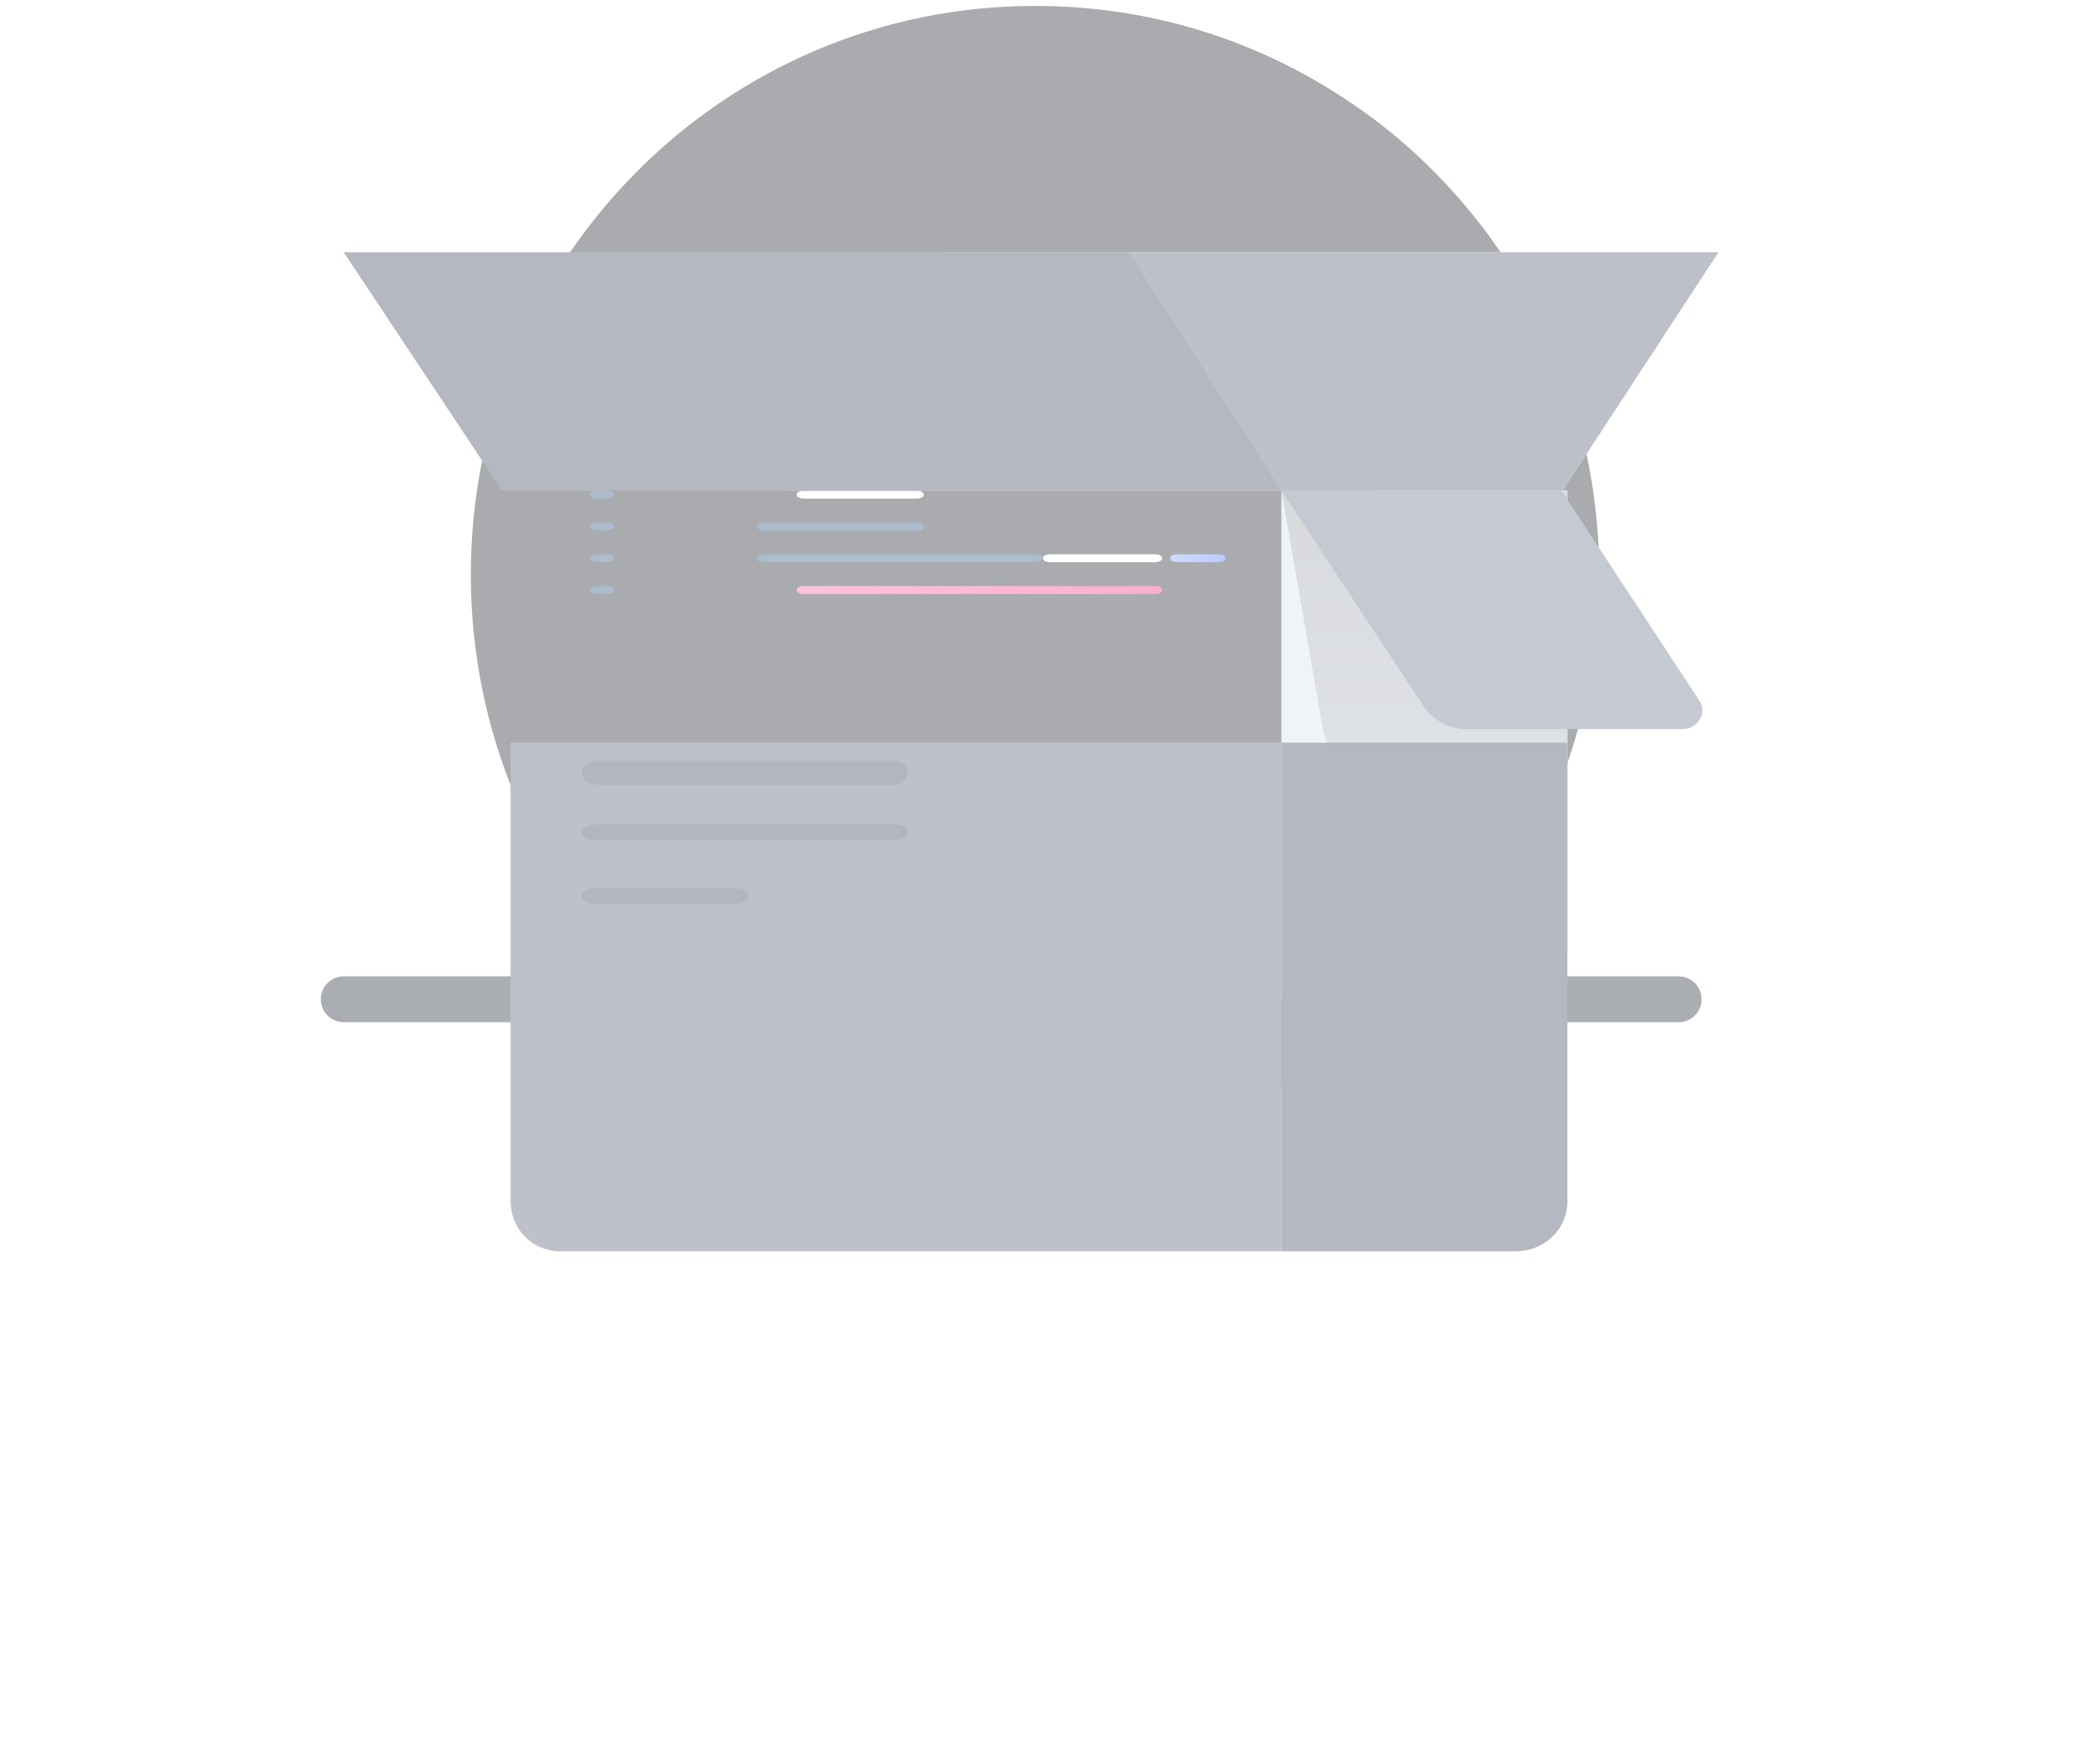 <svg width="91" height="77" viewBox="0 0 91 77" fill="none" xmlns="http://www.w3.org/2000/svg">
<g opacity="0.4">
<path d="M69.798 25.079C69.798 30.67 67.926 35.924 64.806 40.069C63.078 42.334 61.014 44.31 58.614 45.853C54.773 48.407 50.117 49.853 45.173 49.853C31.589 49.901 20.549 38.816 20.549 25.079C20.549 11.391 31.541 0.258 45.173 0.258C50.117 0.258 54.725 1.704 58.614 4.258C61.014 5.801 63.078 7.777 64.806 10.042C67.926 14.235 69.798 19.44 69.798 25.079Z" fill="#2A2E37"/>
<path d="M26.42 21.761H26.123C25.9 21.761 25.751 21.692 25.751 21.587C25.751 21.483 25.9 21.414 26.123 21.414H26.42C26.643 21.414 26.792 21.483 26.792 21.587C26.792 21.692 26.643 21.761 26.42 21.761Z" fill="#2D5887"/>
<path d="M26.42 23.148H26.123C25.9 23.148 25.751 23.079 25.751 22.975C25.751 22.871 25.9 22.801 26.123 22.801H26.42C26.643 22.801 26.792 22.871 26.792 22.975C26.792 23.079 26.643 23.148 26.42 23.148Z" fill="#2D5887"/>
<path d="M26.42 24.535H26.123C25.9 24.535 25.751 24.466 25.751 24.362C25.751 24.258 25.9 24.188 26.123 24.188H26.42C26.643 24.188 26.792 24.258 26.792 24.362C26.792 24.466 26.643 24.535 26.42 24.535Z" fill="#2D5887"/>
<path d="M26.42 25.923H26.123C25.9 25.923 25.751 25.853 25.751 25.749C25.751 25.645 25.9 25.576 26.123 25.576H26.42C26.643 25.576 26.792 25.645 26.792 25.749C26.792 25.853 26.643 25.923 26.42 25.923Z" fill="#2D5887"/>
<path d="M39.987 21.761H35.099C34.901 21.761 34.769 21.692 34.769 21.587C34.769 21.483 34.901 21.414 35.099 21.414H39.987C40.186 21.414 40.318 21.483 40.318 21.587C40.318 21.692 40.186 21.761 39.987 21.761Z" fill="white"/>
<path d="M50.403 25.923H35.088C34.896 25.923 34.769 25.853 34.769 25.749C34.769 25.645 34.896 25.576 35.088 25.576H50.403C50.595 25.576 50.722 25.645 50.722 25.749C50.722 25.853 50.595 25.923 50.403 25.923Z" fill="url(#paint0_linear_10904_45810)"/>
<path d="M40.007 23.148H33.346C33.159 23.148 33.035 23.079 33.035 22.975C33.035 22.871 33.159 22.801 33.346 22.801H40.007C40.194 22.801 40.318 22.871 40.318 22.975C40.318 23.079 40.194 23.148 40.007 23.148Z" fill="#2D5887"/>
<path d="M45.21 24.535H33.346C33.159 24.535 33.035 24.466 33.035 24.362C33.035 24.258 33.159 24.188 33.346 24.188H45.21C45.396 24.188 45.52 24.258 45.52 24.362C45.458 24.466 45.334 24.535 45.21 24.535Z" fill="#2D5887"/>
<path d="M50.385 24.535H45.858C45.656 24.535 45.52 24.466 45.52 24.362C45.52 24.258 45.656 24.188 45.858 24.188H50.385C50.588 24.188 50.723 24.258 50.723 24.362C50.723 24.466 50.588 24.535 50.385 24.535Z" fill="white"/>
<path d="M53.169 24.535H51.398C51.201 24.535 51.07 24.466 51.07 24.362C51.07 24.258 51.201 24.188 51.398 24.188H53.169C53.366 24.188 53.497 24.258 53.497 24.362C53.497 24.466 53.366 24.535 53.169 24.535Z" fill="url(#paint1_linear_10904_45810)"/>
<path d="M15 43.611H73.266" stroke="#2B323C" stroke-width="2" stroke-miterlimit="10" stroke-linecap="round" stroke-linejoin="round"/>
<g filter="url(#filter0_d_10904_45810)">
<path d="M55.925 21.414V43.611H24.456C23.214 43.611 22.283 42.613 22.283 41.428V21.414H55.925Z" fill="#5C6479"/>
</g>
<path d="M68.41 21.414V41.428C68.41 42.675 67.375 43.611 66.146 43.611H55.925V21.414H68.41Z" fill="#DAE1ED"/>
<g filter="url(#filter1_d_10904_45810)">
<path d="M68.41 21.414V41.428C68.41 42.675 67.375 43.611 66.146 43.611H55.925V21.414H68.41Z" fill="#474E61"/>
</g>
<path d="M34.422 21.414L41.039 11.009H75L68.195 21.414H34.422Z" fill="#C5CDDB"/>
<path d="M34.422 21.414L41.039 11.009H75L68.195 21.414H34.422Z" fill="#5A6177"/>
<path opacity="0.3" d="M68.41 21.475V33.206H59.306C58.461 33.206 57.876 32.659 57.746 31.869L55.925 21.414L68.41 21.475Z" fill="url(#paint2_linear_10904_45810)"/>
<path d="M68.149 21.414H55.925L62.132 30.822C62.575 31.445 63.272 31.819 63.968 31.819H73.469C74.102 31.819 74.546 31.071 74.166 30.573L68.149 21.414Z" fill="#6F778B"/>
<path d="M55.925 21.414L49.261 11.009H15L21.915 21.414H55.925Z" fill="#474E61"/>
<path d="M39.073 34.246H25.956C25.65 34.246 25.405 34.015 25.405 33.726C25.405 33.437 25.65 33.206 25.956 33.206H39.073C39.379 33.206 39.624 33.437 39.624 33.726C39.563 34.015 39.379 34.246 39.073 34.246Z" fill="#42495B"/>
<path d="M39.073 36.674H25.956C25.65 36.674 25.405 36.52 25.405 36.328C25.405 36.135 25.65 35.981 25.956 35.981H39.073C39.379 35.981 39.624 36.135 39.624 36.328C39.563 36.52 39.379 36.674 39.073 36.674Z" fill="#42495B"/>
<path d="M32.128 39.449H25.965C25.654 39.449 25.405 39.295 25.405 39.102C25.405 38.91 25.654 38.755 25.965 38.755H32.128C32.439 38.755 32.688 38.91 32.688 39.102C32.626 39.295 32.377 39.449 32.128 39.449Z" fill="#42495B"/>
</g>
<defs>
<filter id="filter0_d_10904_45810" x="0.283" y="10.414" width="77.642" height="66.197" filterUnits="userSpaceOnUse" color-interpolation-filters="sRGB">
<feFlood flood-opacity="0" result="BackgroundImageFix"/>
<feColorMatrix in="SourceAlpha" type="matrix" values="0 0 0 0 0 0 0 0 0 0 0 0 0 0 0 0 0 0 127 0" result="hardAlpha"/>
<feOffset dy="11"/>
<feGaussianBlur stdDeviation="11"/>
<feColorMatrix type="matrix" values="0 0 0 0 0 0 0 0 0 0 0 0 0 0 0 0 0 0 0.27 0"/>
<feBlend mode="normal" in2="BackgroundImageFix" result="effect1_dropShadow_10904_45810"/>
<feBlend mode="normal" in="SourceGraphic" in2="effect1_dropShadow_10904_45810" result="shape"/>
</filter>
<filter id="filter1_d_10904_45810" x="33.925" y="10.414" width="56.486" height="66.197" filterUnits="userSpaceOnUse" color-interpolation-filters="sRGB">
<feFlood flood-opacity="0" result="BackgroundImageFix"/>
<feColorMatrix in="SourceAlpha" type="matrix" values="0 0 0 0 0 0 0 0 0 0 0 0 0 0 0 0 0 0 127 0" result="hardAlpha"/>
<feOffset dy="11"/>
<feGaussianBlur stdDeviation="11"/>
<feColorMatrix type="matrix" values="0 0 0 0 0 0 0 0 0 0 0 0 0 0 0 0 0 0 0.27 0"/>
<feBlend mode="normal" in2="BackgroundImageFix" result="effect1_dropShadow_10904_45810"/>
<feBlend mode="normal" in="SourceGraphic" in2="effect1_dropShadow_10904_45810" result="shape"/>
</filter>
<linearGradient id="paint0_linear_10904_45810" x1="34.84" y1="25.756" x2="50.741" y2="25.756" gradientUnits="userSpaceOnUse">
<stop stop-color="#FF66A9"/>
<stop offset="1" stop-color="#F53689"/>
</linearGradient>
<linearGradient id="paint1_linear_10904_45810" x1="51.086" y1="24.351" x2="53.497" y2="24.351" gradientUnits="userSpaceOnUse">
<stop stop-color="#83A6FF"/>
<stop offset="1" stop-color="#5A78FF"/>
</linearGradient>
<linearGradient id="paint2_linear_10904_45810" x1="62.17" y1="33.448" x2="62.17" y2="22.707" gradientUnits="userSpaceOnUse">
<stop offset="0.003" stop-color="#484F62"/>
<stop offset="1" stop-color="#15171C"/>
</linearGradient>
</defs>
</svg>
